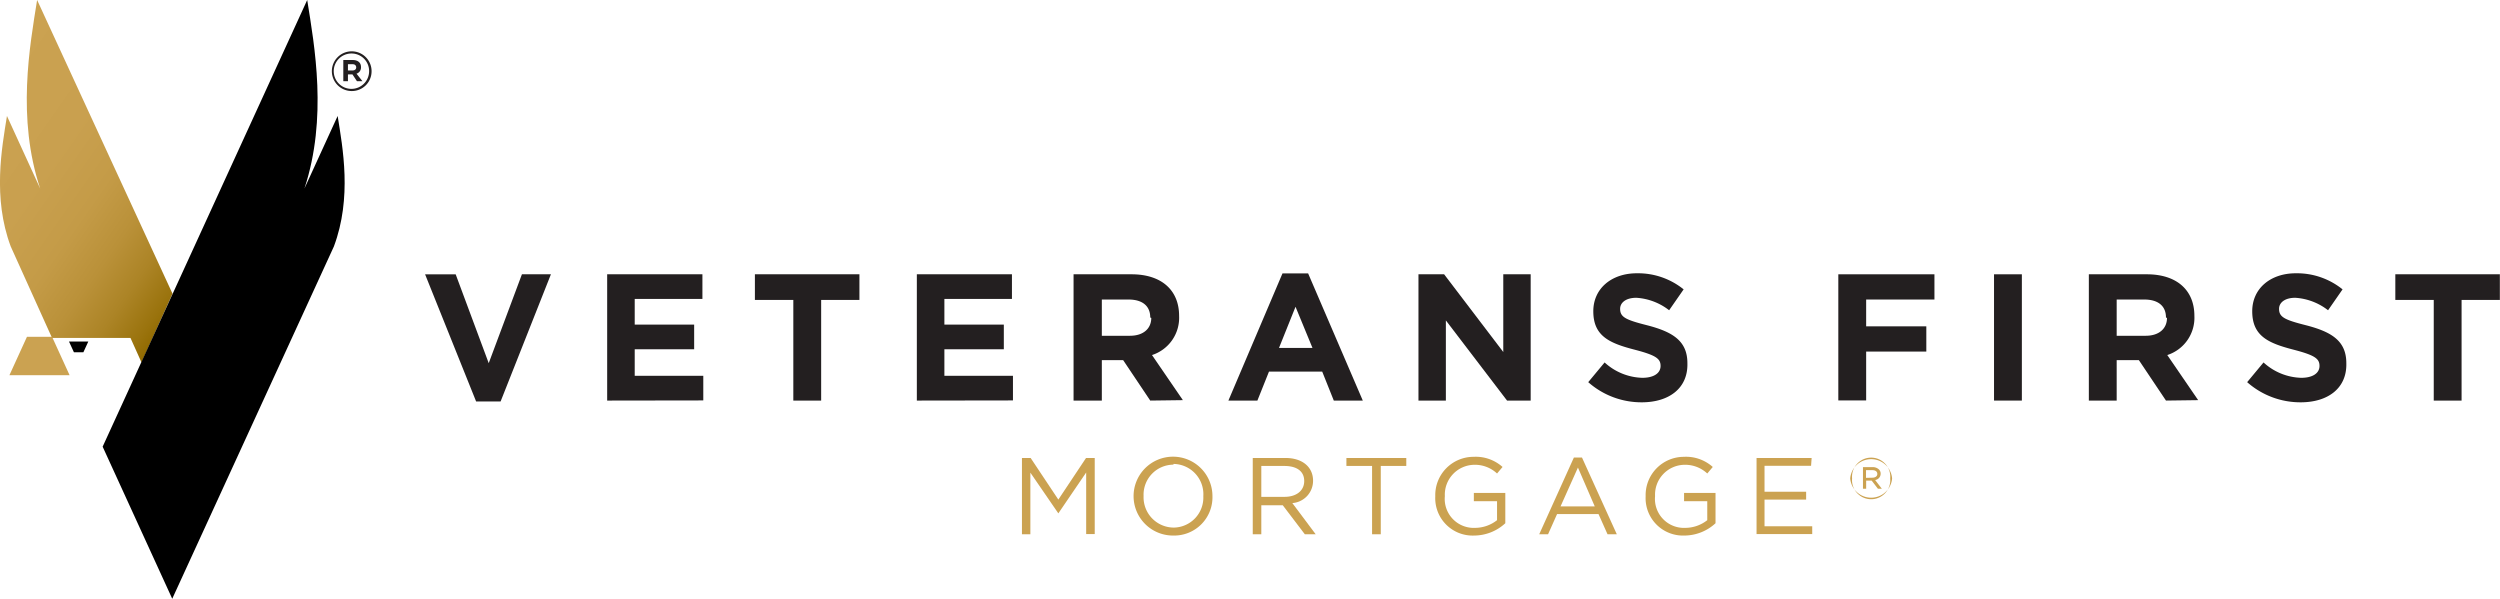 <svg xmlns="http://www.w3.org/2000/svg" xmlns:xlink="http://www.w3.org/1999/xlink" viewBox="0 0 172.44 41.3"><defs><style>.cls-1{fill:#231f20;}.cls-2{fill:url(#linear-gradient);}.cls-3{fill:#cba251;}</style><linearGradient id="linear-gradient" x1="-2.73" y1="7.55" x2="13.83" y2="19.14" gradientUnits="userSpaceOnUse"><stop offset="0" stop-color="#cba251"/><stop offset="0.36" stop-color="#c9a04f"/><stop offset="0.55" stop-color="#c49b47"/><stop offset="0.7" stop-color="#ba9139"/><stop offset="0.83" stop-color="#ac8426"/><stop offset="0.95" stop-color="#9a730d"/><stop offset="1" stop-color="#916a00"/></linearGradient></defs><title>Asset 1</title><g id="Layer_2" data-name="Layer 2"><g id="Layer_1-2" data-name="Layer 1"><path class="cls-1" d="M24.25,6.28a1.37,1.37,0,1,1,1.38-1.38A1.36,1.36,0,0,1,24.25,6.28Zm0-2.59a1.22,1.22,0,1,0,1.21,1.22A1.21,1.21,0,0,0,24.26,3.69Zm.34,1.39L25,5.6h-.38l-.31-.47H24V5.6h-.32V4.14h.65c.35,0,.57.18.57.48A.45.45,0,0,1,24.6,5.08Zm-.27-.65H24v.43h.32c.16,0,.25-.09.25-.21S24.49,4.43,24.33,4.43Z"/><path class="cls-2" d="M11.9,20.26,2.56,0c-.51,3.2-1.41,8.13.21,13L.48,8c-.35,2.2-1,5.63.26,9l2.85,6.31H9L9.76,25Z"/><polygon points="4.76 23.56 5.1 24.3 5.75 24.3 6.09 23.56 4.76 23.56"/><path class="cls-3" d="M10.81,31.45"/><polygon class="cls-3" points="3.59 23.23 5.35 23.23 5.35 23.23 1.86 23.23 0.65 25.88 4.8 25.88 3.59 23.23"/><path d="M21.19,0C21.7,3.2,22.6,8.13,21,13l2.29-5c.35,2.2,1,5.63-.26,9L11.88,41.3,7.08,30.81Z"/><path class="cls-3" d="M73,35.41h0L71.07,32.6v4.25h-.58V31.59h.6L73,34.46l1.91-2.87h.6v5.25h-.59V32.59Z"/><path class="cls-3" d="M80.94,36.94a2.72,2.72,0,1,1,2.69-2.72A2.64,2.64,0,0,1,80.94,36.94Zm0-4.89a2.07,2.07,0,0,0-2.06,2.16A2.09,2.09,0,0,0,81,36.39,2.07,2.07,0,0,0,83,34.23,2.09,2.09,0,0,0,80.94,32Z"/><path class="cls-3" d="M90,36.85l-1.52-2H87v2h-.59V31.59h2.26c1.16,0,1.9.62,1.9,1.57a1.54,1.54,0,0,1-1.43,1.54l1.61,2.15Zm-1.4-4.71H87v2.13h1.61c.79,0,1.35-.41,1.35-1.09S89.44,32.14,88.59,32.14Z"/><path class="cls-3" d="M95.24,36.85h-.6V32.14H92.87v-.55H97v.55H95.24Z"/><path class="cls-3" d="M101.69,36.94A2.58,2.58,0,0,1,99,34.23a2.64,2.64,0,0,1,2.64-2.72,2.77,2.77,0,0,1,2,.7l-.38.45a2.23,2.23,0,0,0-1.6-.6,2.06,2.06,0,0,0-2,2.16,2,2,0,0,0,2.08,2.19,2.47,2.47,0,0,0,1.52-.53V34.57h-1.6V34h2.17v2.09A3.18,3.18,0,0,1,101.69,36.94Z"/><path class="cls-3" d="M111.52,36.85h-.64l-.62-1.39h-2.86l-.62,1.39h-.61l2.39-5.29h.56Zm-2.68-4.6-1.2,2.68H110Z"/><path class="cls-3" d="M116.18,36.94a2.58,2.58,0,0,1-2.67-2.71,2.64,2.64,0,0,1,2.63-2.72,2.77,2.77,0,0,1,2,.7l-.38.45a2.23,2.23,0,0,0-1.6-.6,2.06,2.06,0,0,0-2,2.16,2,2,0,0,0,2.08,2.19,2.47,2.47,0,0,0,1.52-.53V34.57h-1.6V34h2.17v2.09A3.18,3.18,0,0,1,116.18,36.94Z"/><path class="cls-3" d="M124.92,32.13h-3.21v1.79h2.87v.54h-2.87v1.84H125v.54h-3.84V31.59h3.8Z"/><path class="cls-1" d="M34.53,27.69H32.84l-3.52-8.77h2.11l2.28,6.13L36,18.92H38Z"/><path class="cls-1" d="M41.88,27.63V18.92h6.57v1.7H43.78v1.77h4.1v1.7h-4.1v1.83h4.73v1.7Z"/><path class="cls-1" d="M56.64,20.69v6.94H54.72V20.69H52.07V18.92h7.21v1.77Z"/><path class="cls-1" d="M63.24,27.63V18.92H69.8v1.7H65.14v1.77h4.1v1.7h-4.1v1.83h4.73v1.7Z"/><path class="cls-1" d="M79.34,27.63l-1.87-2.79H76v2.79H74.05V18.92h4c2.05,0,3.28,1.08,3.28,2.87v0a2.7,2.7,0,0,1-1.87,2.7l2.13,3.11Zm0-5.73c0-.82-.57-1.24-1.5-1.24H76v2.5h1.94c.93,0,1.47-.5,1.47-1.23Z"/><path class="cls-1" d="M92,27.63l-.8-2H87.53l-.8,2h-2l3.73-8.77h1.77L94,27.63Zm-2.64-6.47L88.22,24h2.31Z"/><path class="cls-1" d="M103.95,27.63l-4.22-5.53v5.53H97.84V18.92h1.77l4.08,5.36V18.92h1.89v8.71Z"/><path class="cls-1" d="M113.24,27.75a5.54,5.54,0,0,1-3.69-1.39L110.68,25a4,4,0,0,0,2.6,1.06c.78,0,1.26-.31,1.26-.82v0c0-.49-.3-.73-1.75-1.11-1.75-.45-2.89-.93-2.89-2.66v0c0-1.58,1.27-2.62,3-2.62a5,5,0,0,1,3.23,1.11l-1,1.44a4.09,4.09,0,0,0-2.26-.86c-.73,0-1.12.34-1.12.76v0c0,.57.37.76,1.88,1.14,1.77.46,2.76,1.09,2.76,2.61v0C116.44,26.78,115.12,27.75,113.24,27.75Z"/><path class="cls-1" d="M128.72,20.66v1.85h4.15v1.74h-4.15v3.37h-1.92V18.92h6.63v1.74Z"/><path class="cls-1" d="M137.54,27.63V18.92h1.92v8.71Z"/><path class="cls-1" d="M149.4,27.63l-1.87-2.79H146v2.79h-1.92V18.92h4c2.05,0,3.28,1.08,3.28,2.87v0a2.7,2.7,0,0,1-1.87,2.7l2.13,3.11Zm0-5.73c0-.82-.57-1.24-1.5-1.24H146v2.5H148c.93,0,1.47-.5,1.47-1.23Z"/><path class="cls-1" d="M158.69,27.75A5.54,5.54,0,0,1,155,26.36L156.13,25a4,4,0,0,0,2.6,1.06c.78,0,1.26-.31,1.26-.82v0c0-.49-.3-.73-1.75-1.11-1.75-.45-2.89-.93-2.89-2.66v0c0-1.58,1.27-2.62,3-2.62a5,5,0,0,1,3.23,1.11l-1,1.44a4.09,4.09,0,0,0-2.26-.86c-.73,0-1.12.34-1.12.76v0c0,.57.37.76,1.88,1.14,1.77.46,2.76,1.09,2.76,2.61v0C161.89,26.78,160.57,27.75,158.69,27.75Z"/><path class="cls-1" d="M169.79,20.69v6.94h-1.92V20.69h-2.65V18.92h7.21v1.77Z"/><path class="cls-3" d="M127.62,33h0a1.45,1.45,0,0,1,2.89,0h0a1.45,1.45,0,0,1-2.89,0Zm2.76,0h0a1.32,1.32,0,1,0-2.63,0h0a1.32,1.32,0,1,0,2.63,0Zm-1.88-.78h.66a.62.62,0,0,1,.44.16.39.39,0,0,1,.12.29h0a.44.44,0,0,1-.38.44l.46.6h-.27l-.43-.56h-.38v.56h-.22Zm.64.73c.21,0,.35-.1.35-.26h0c0-.16-.13-.26-.34-.26h-.44v.53Z"/></g></g></svg>